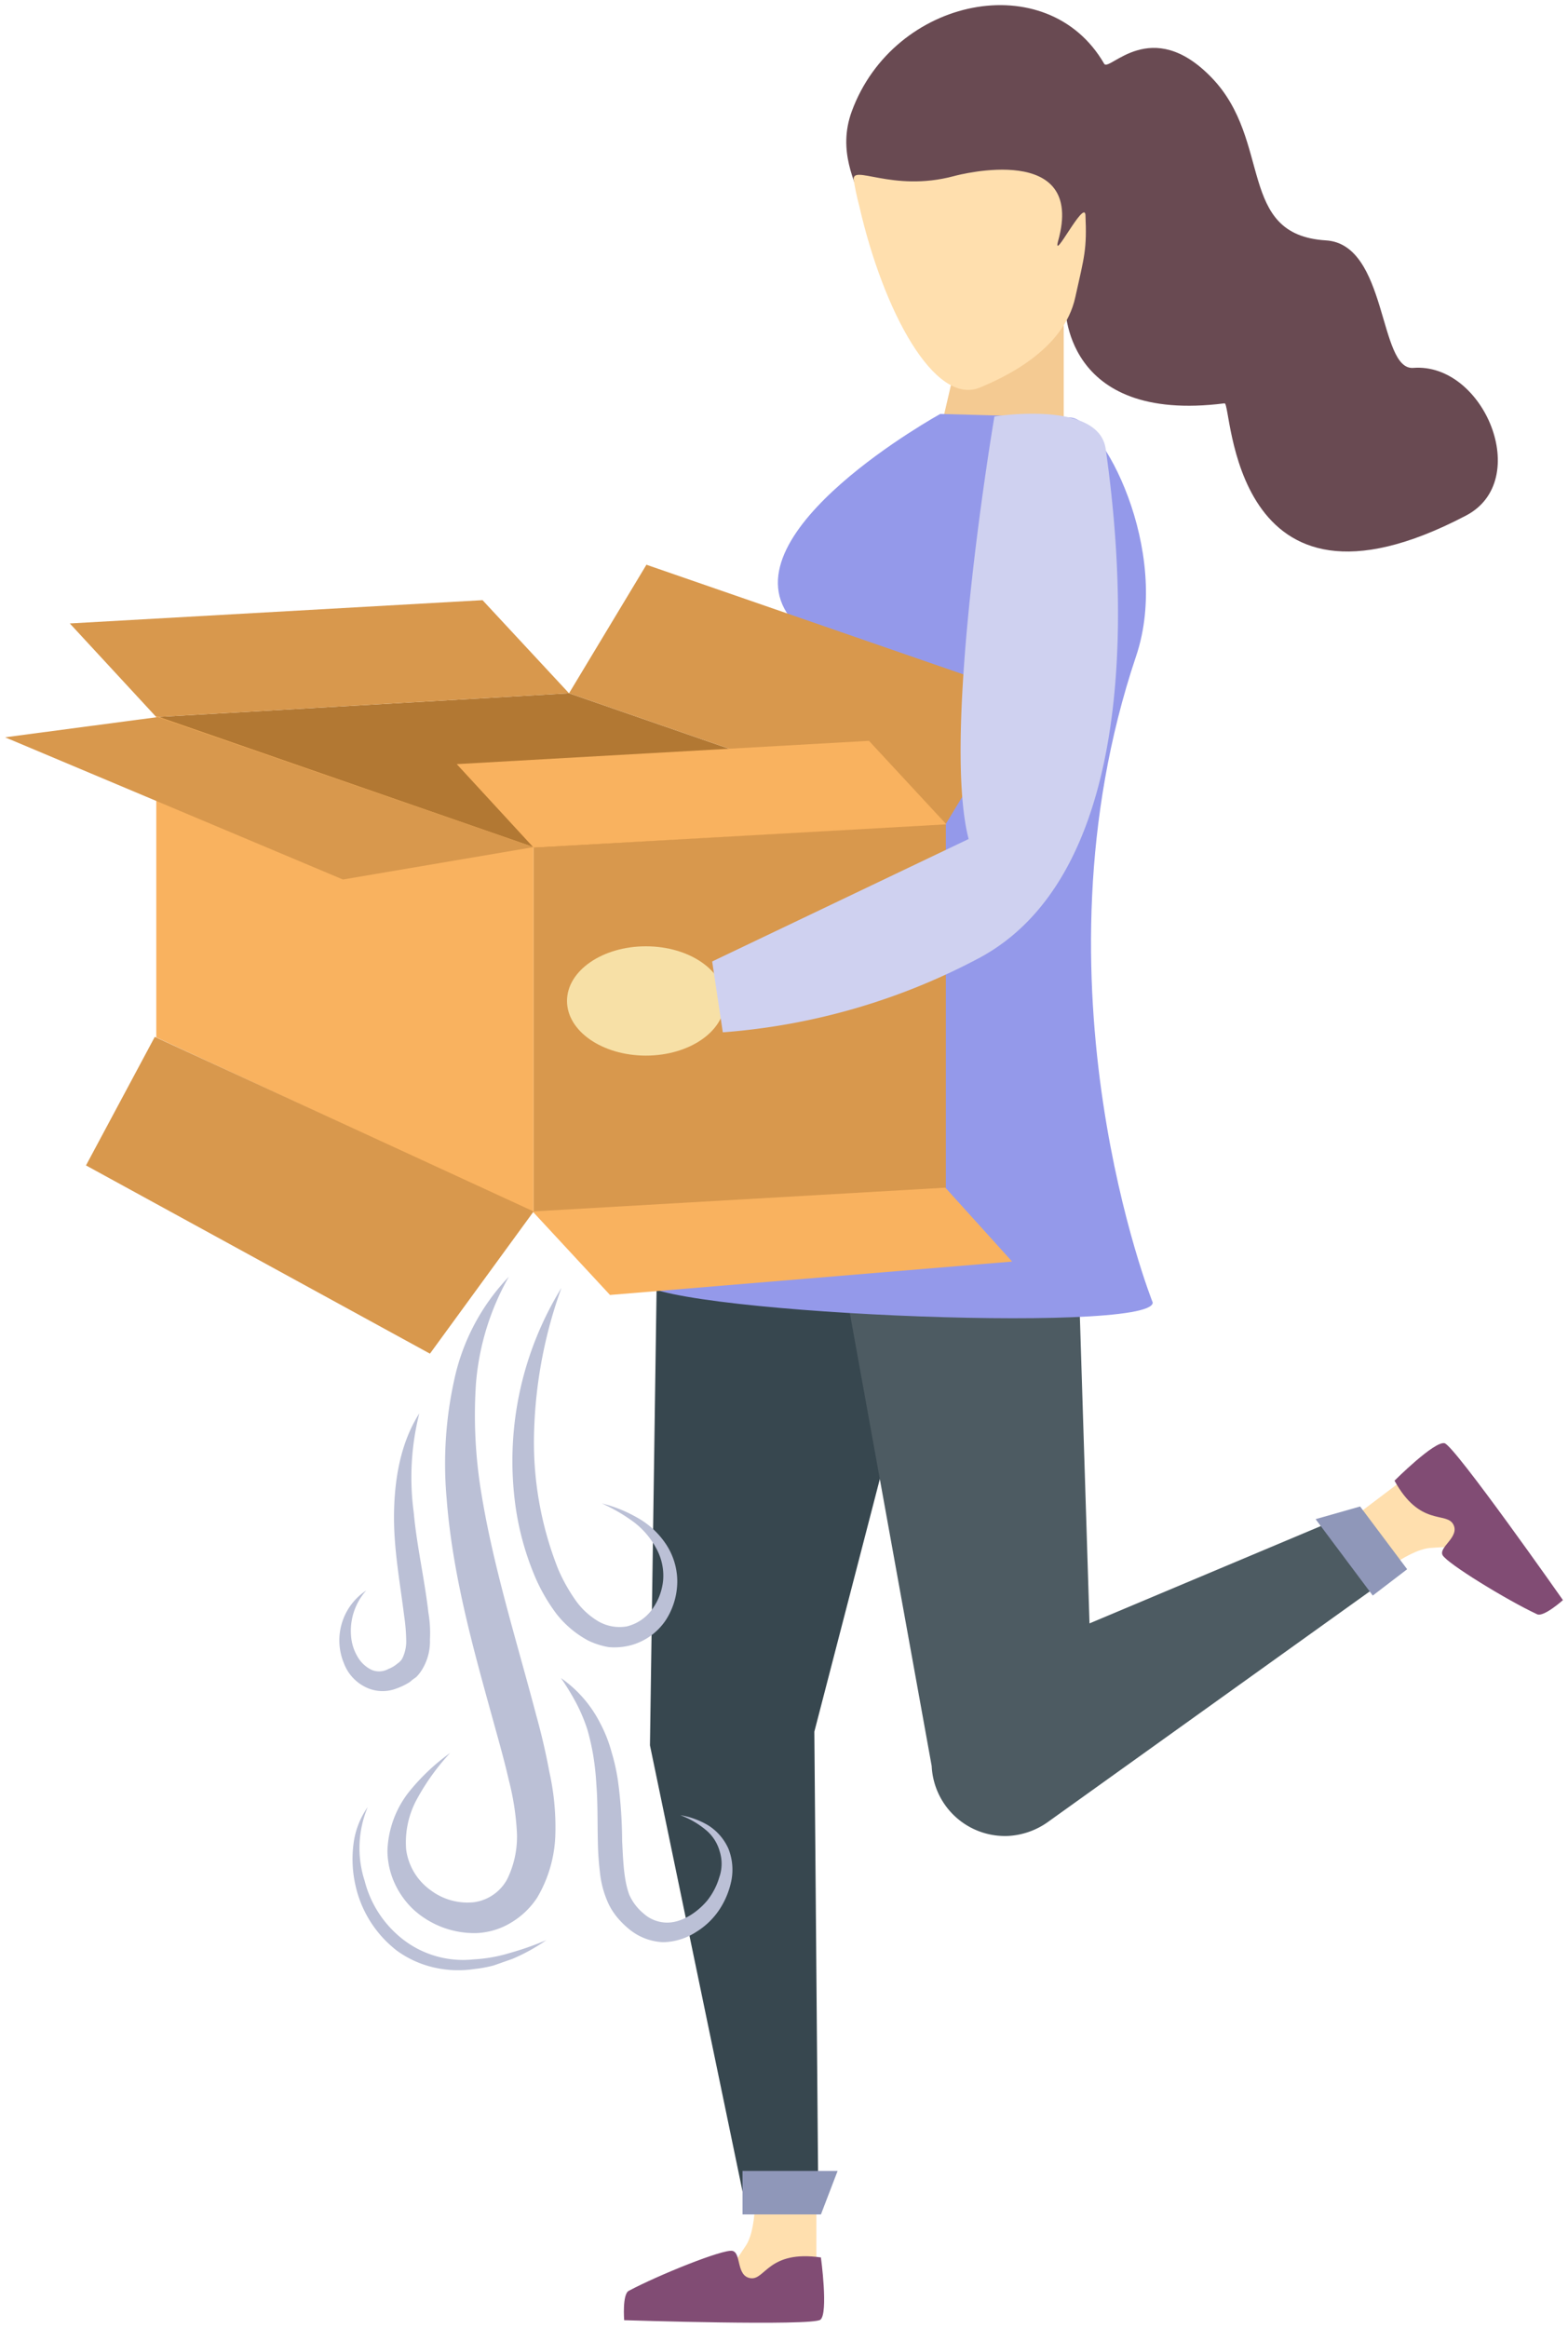 <svg xmlns="http://www.w3.org/2000/svg" viewBox="0 0 310 460"><path d="M149.2,430h12.2v24.2H139.9s5.1-6.6,7.6-10.5S149.2,430,149.2,430Z" style="fill:#ffdfae"/><path d="M124.3,452.7c-1.3.7-.9,5.8-.9,5.8s37.2,1.2,38.8-.1.1-12.3.1-12.3c-10.4-1.5-11,4.5-13.9,4.1s-1.8-5-3.6-5.4S130.1,449.6,124.3,452.7Z" style="fill:#814c74"/><path d="M147.6,436.9l14.2.3-.8-95,24.3-93.7H129.9l-1.4,96.4Z" style="fill:#37474f"/><path d="M146.8,429h18.8l-3.3,8.6H146.8Z" style="fill:#8f97b9"/><path d="M270.7,312.7l-7.3-9.7,19.3-14.6,12.9,17.2s-8.3-.1-12.9.3S270.7,312.7,270.7,312.7Z" style="fill:#ffdfae"/><path d="M303.9,319c1.3.6,5.1-2.8,5.1-2.8s-21.4-30.5-23.4-31-9.9,7.4-9.9,7.4c5,9.1,10.2,6.1,11.6,8.6s-2.9,4.5-2.1,6.1S297.9,316.2,303.9,319Z" style="fill:#814c74"/><path d="M277.2,309.9l-8.3-11.6-53.5,22.5-2.2-70L168,259.4,184.2,349a14.5,14.5,0,0,0,15.2,13.8,14.9,14.9,0,0,0,7.7-2.7Z" style="fill:#4d5b62"/><path d="M271.4,315.3l-11.3-15.1,8.8-2.5,9.3,12.4Z" style="fill:#8f97b9"/><path d="M192.4,57.2h17.9V93l-25.9-1.4Z" style="fill:#f4ca92"/><path d="M227.9,257.4s-25.1-62.9-3.3-127.7c7.1-21-6.9-47.2-13.1-47.2l-25.6-.7s-42.3,23.3-29.8,40.1c33.9,46-29.7,131-29.7,131C126.4,259.3,227.9,263.8,227.9,257.4Z" style="fill:#9499ea"/><path d="M170.3,40c-1.1-3.9-4.8-10.1-1.9-18,8.3-22.6,38.7-28.8,49.9-9.4,1,1.7,9.3-9.7,21.3,2.8s4.9,31,22.5,32.1c12.3.7,10.4,25.7,17.3,25.2,14-1.1,23.7,22.3,10.4,29.2-46.8,24.5-46.2-22.4-47.7-22.2-32.2,4.1-31.5-19.5-31.5-19.5C200.8,63.2,170.3,40,170.3,40Z" style="fill:#694a52"/><path d="M169.9,40.8c4.8,20.9,14.9,39.4,23.8,35.8,4.3-1.8,16.6-7.2,18.9-17.9,1.8-8.1,2.3-9.4,2-16.2-.2-3.2-6.6,9.6-5.4,5.1,5.5-19.6-19.5-13.1-20.6-12.8-12.3,3.3-20.4-2.6-19.8.9C169,36.9,169.3,38.5,169.9,40.8Z" style="fill:#ffdfae"/><path d="M100.6,252.3a50.9,50.9,0,0,0-6.5,21.1,94.4,94.4,0,0,0,1.1,21.9c2.4,14.6,6.9,28.8,10.8,43.6,1,3.6,1.9,7.4,2.6,11.2a50,50,0,0,1,1.2,12.2,25.9,25.9,0,0,1-3.6,12.7,15.9,15.9,0,0,1-5.1,4.9,14.3,14.3,0,0,1-6.9,2.1,17.9,17.9,0,0,1-12.4-4.6,16.6,16.6,0,0,1-3.8-5.3,15.7,15.7,0,0,1-1.4-6.4,19.8,19.8,0,0,1,4.1-11.4,41.4,41.4,0,0,1,8.3-7.9,44.9,44.9,0,0,0-6.5,9,17.8,17.8,0,0,0-2.2,10.1,11.8,11.8,0,0,0,4.8,8,12.1,12.1,0,0,0,8.6,2.4,8.8,8.8,0,0,0,6.6-4.6,19.1,19.1,0,0,0,1.9-9.1,52.3,52.3,0,0,0-1.6-10.4c-.8-3.5-1.8-7.1-2.8-10.7-4-14.5-8.3-29.4-9.5-45a76.8,76.8,0,0,1,1.5-23.4A42.2,42.2,0,0,1,100.6,252.3Z" style="fill:#bbc0d6"/><path d="M111,254.5a90.9,90.9,0,0,0-5.4,28.2,68,68,0,0,0,4.8,27.5,34.2,34.2,0,0,0,3.3,5.9,14.6,14.6,0,0,0,4.6,4.3,8.4,8.4,0,0,0,5.6,1,8.7,8.7,0,0,0,4.9-3.2,11.6,11.6,0,0,0,2.3-5.9,11.1,11.1,0,0,0-1.4-6.4,16,16,0,0,0-4.5-5.2,34.6,34.6,0,0,0-6.2-3.6,26.8,26.8,0,0,1,6.8,2.7,16.4,16.4,0,0,1,5.7,5.1,13.4,13.4,0,0,1,2.4,7.5,14.2,14.2,0,0,1-2.3,7.8,12.1,12.1,0,0,1-6.8,4.9,12.9,12.9,0,0,1-4.4.4,15.1,15.1,0,0,1-4.1-1.3,20,20,0,0,1-6.3-5.3,35.7,35.7,0,0,1-4-6.8,55.5,55.5,0,0,1-4.1-14.6,65.2,65.2,0,0,1,9.1-43Z" style="fill:#bbc0d6"/><path d="M82.9,279.3a51.8,51.8,0,0,0-1.1,19.6c.6,6.6,2.1,12.9,2.9,19.8A23.9,23.9,0,0,1,85,324a10.6,10.6,0,0,1-1.6,6,7.6,7.6,0,0,1-1.1,1.4l-.7.5-.6.5a13.4,13.4,0,0,1-2.7,1.3,7.6,7.6,0,0,1-6.4-.5,8.6,8.6,0,0,1-3.9-4.5,11.8,11.8,0,0,1,4.4-14.4,12,12,0,0,0-3,8.9,9.4,9.4,0,0,0,1.3,4.2,6.4,6.4,0,0,0,2.8,2.6,3.8,3.8,0,0,0,3.3-.2,5.9,5.9,0,0,0,1.7-1l.4-.3.3-.3a2.1,2.1,0,0,0,.4-.6,7.7,7.7,0,0,0,.7-3.7,35.7,35.7,0,0,0-.4-4.6c-.8-6.5-2.1-13.3-2-20.2S79.2,285.1,82.9,279.3Z" style="fill:#bbc0d6"/><path d="M110.9,331.6a24.2,24.2,0,0,1,7.8,9,27.2,27.2,0,0,1,2.2,5.6,38.7,38.7,0,0,1,1.3,5.9,92,92,0,0,1,.8,11.7c.2,3.8.3,7.6,1.4,10.6a10.1,10.1,0,0,0,2.8,3.7,7,7,0,0,0,4.1,1.8c3,.3,6.3-1.7,8.5-4.3a13.5,13.5,0,0,0,2.4-4.6,8.1,8.1,0,0,0,.1-5.1,8.4,8.4,0,0,0-2.9-4.4,17.2,17.2,0,0,0-4.9-2.8,15.9,15.9,0,0,1,5.5,2,10.5,10.5,0,0,1,4,4.6,11.2,11.2,0,0,1,.6,6.3,16.3,16.3,0,0,1-2.4,5.8,14.8,14.8,0,0,1-4.6,4.4,12.4,12.4,0,0,1-6.5,2,11.3,11.3,0,0,1-6.5-2.4,17.5,17.5,0,0,1-2.4-2.3,13.2,13.2,0,0,1-1.9-2.9,19.6,19.6,0,0,1-1.7-6.3,56.5,56.5,0,0,1-.4-5.9c-.1-3.9,0-7.7-.3-11.4a53.2,53.2,0,0,0-.6-5.6,45.4,45.4,0,0,0-1.2-5.3,33.8,33.8,0,0,0-2.2-5.2A49.4,49.4,0,0,0,110.9,331.6Z" style="fill:#bbc0d6"/><path d="M105.5,239.5l81.5-4.6V162.8l-81.5,4.5Z" style="fill:#d8984d"/><path d="M105.5,167.5l81.5-4.7L112.5,137l-81.6,4.7Z" style="fill:#b27833"/><path d="M30.9,141.7l81.6-4.7L95.4,118.6l-81.6,4.6Z" style="fill:#d8984d"/><path d="M187,162.8l15.4-25.4-74.6-25.8L112.5,137Z" style="fill:#d8984d"/><path d="M30.9,205l74.6,34.6V167.4L30.9,141.5Z" style="fill:#f9b25f"/><path d="M67.8,173.8l37.7-6.4L31.2,141.7,1,145.7Z" style="fill:#d8984d"/><path d="M85,267.5l20.5-28.1L30.6,204.9,17,230.3Z" style="fill:#d8984d"/><path d="M105.5,167.5l81.6-4.6-15.3-16.5L90.3,151Z" style="fill:#f9b25f"/><path d="M120.6,255.9l79.5-6.6-13.2-14.6-81.6,4.7Z" style="fill:#f9b25f"/><path d="M72.7,357.1a21,21,0,0,0-.6,14.6A21.3,21.3,0,0,0,80,383.5a19.4,19.4,0,0,0,13.6,3.7,30.2,30.2,0,0,0,7.3-1.3,59.8,59.8,0,0,0,7.1-2.5,36.6,36.6,0,0,1-6.7,3.7l-3.7,1.3a25.3,25.3,0,0,1-3.8.7,21.5,21.5,0,0,1-8-.3,20.1,20.1,0,0,1-7.3-3.3,22.4,22.4,0,0,1-8.3-13.3,23.3,23.3,0,0,1-.3-7.9A16,16,0,0,1,72.7,357.1Z" style="fill:#bbc0d6"/><ellipse cx="127.7" cy="197.8" rx="15.6" ry="10.8" style="fill:#f7e0a6"/><path d="M142.9,204a128.4,128.4,0,0,0,50.9-14.8c28.5-15.5,30.2-62.6,24.8-100.5-1.4-9.7-22-6.4-22-6.4s-10.6,62.2-5.1,83.5L140.8,190Z" style="fill:#cfd1f0"/></svg>